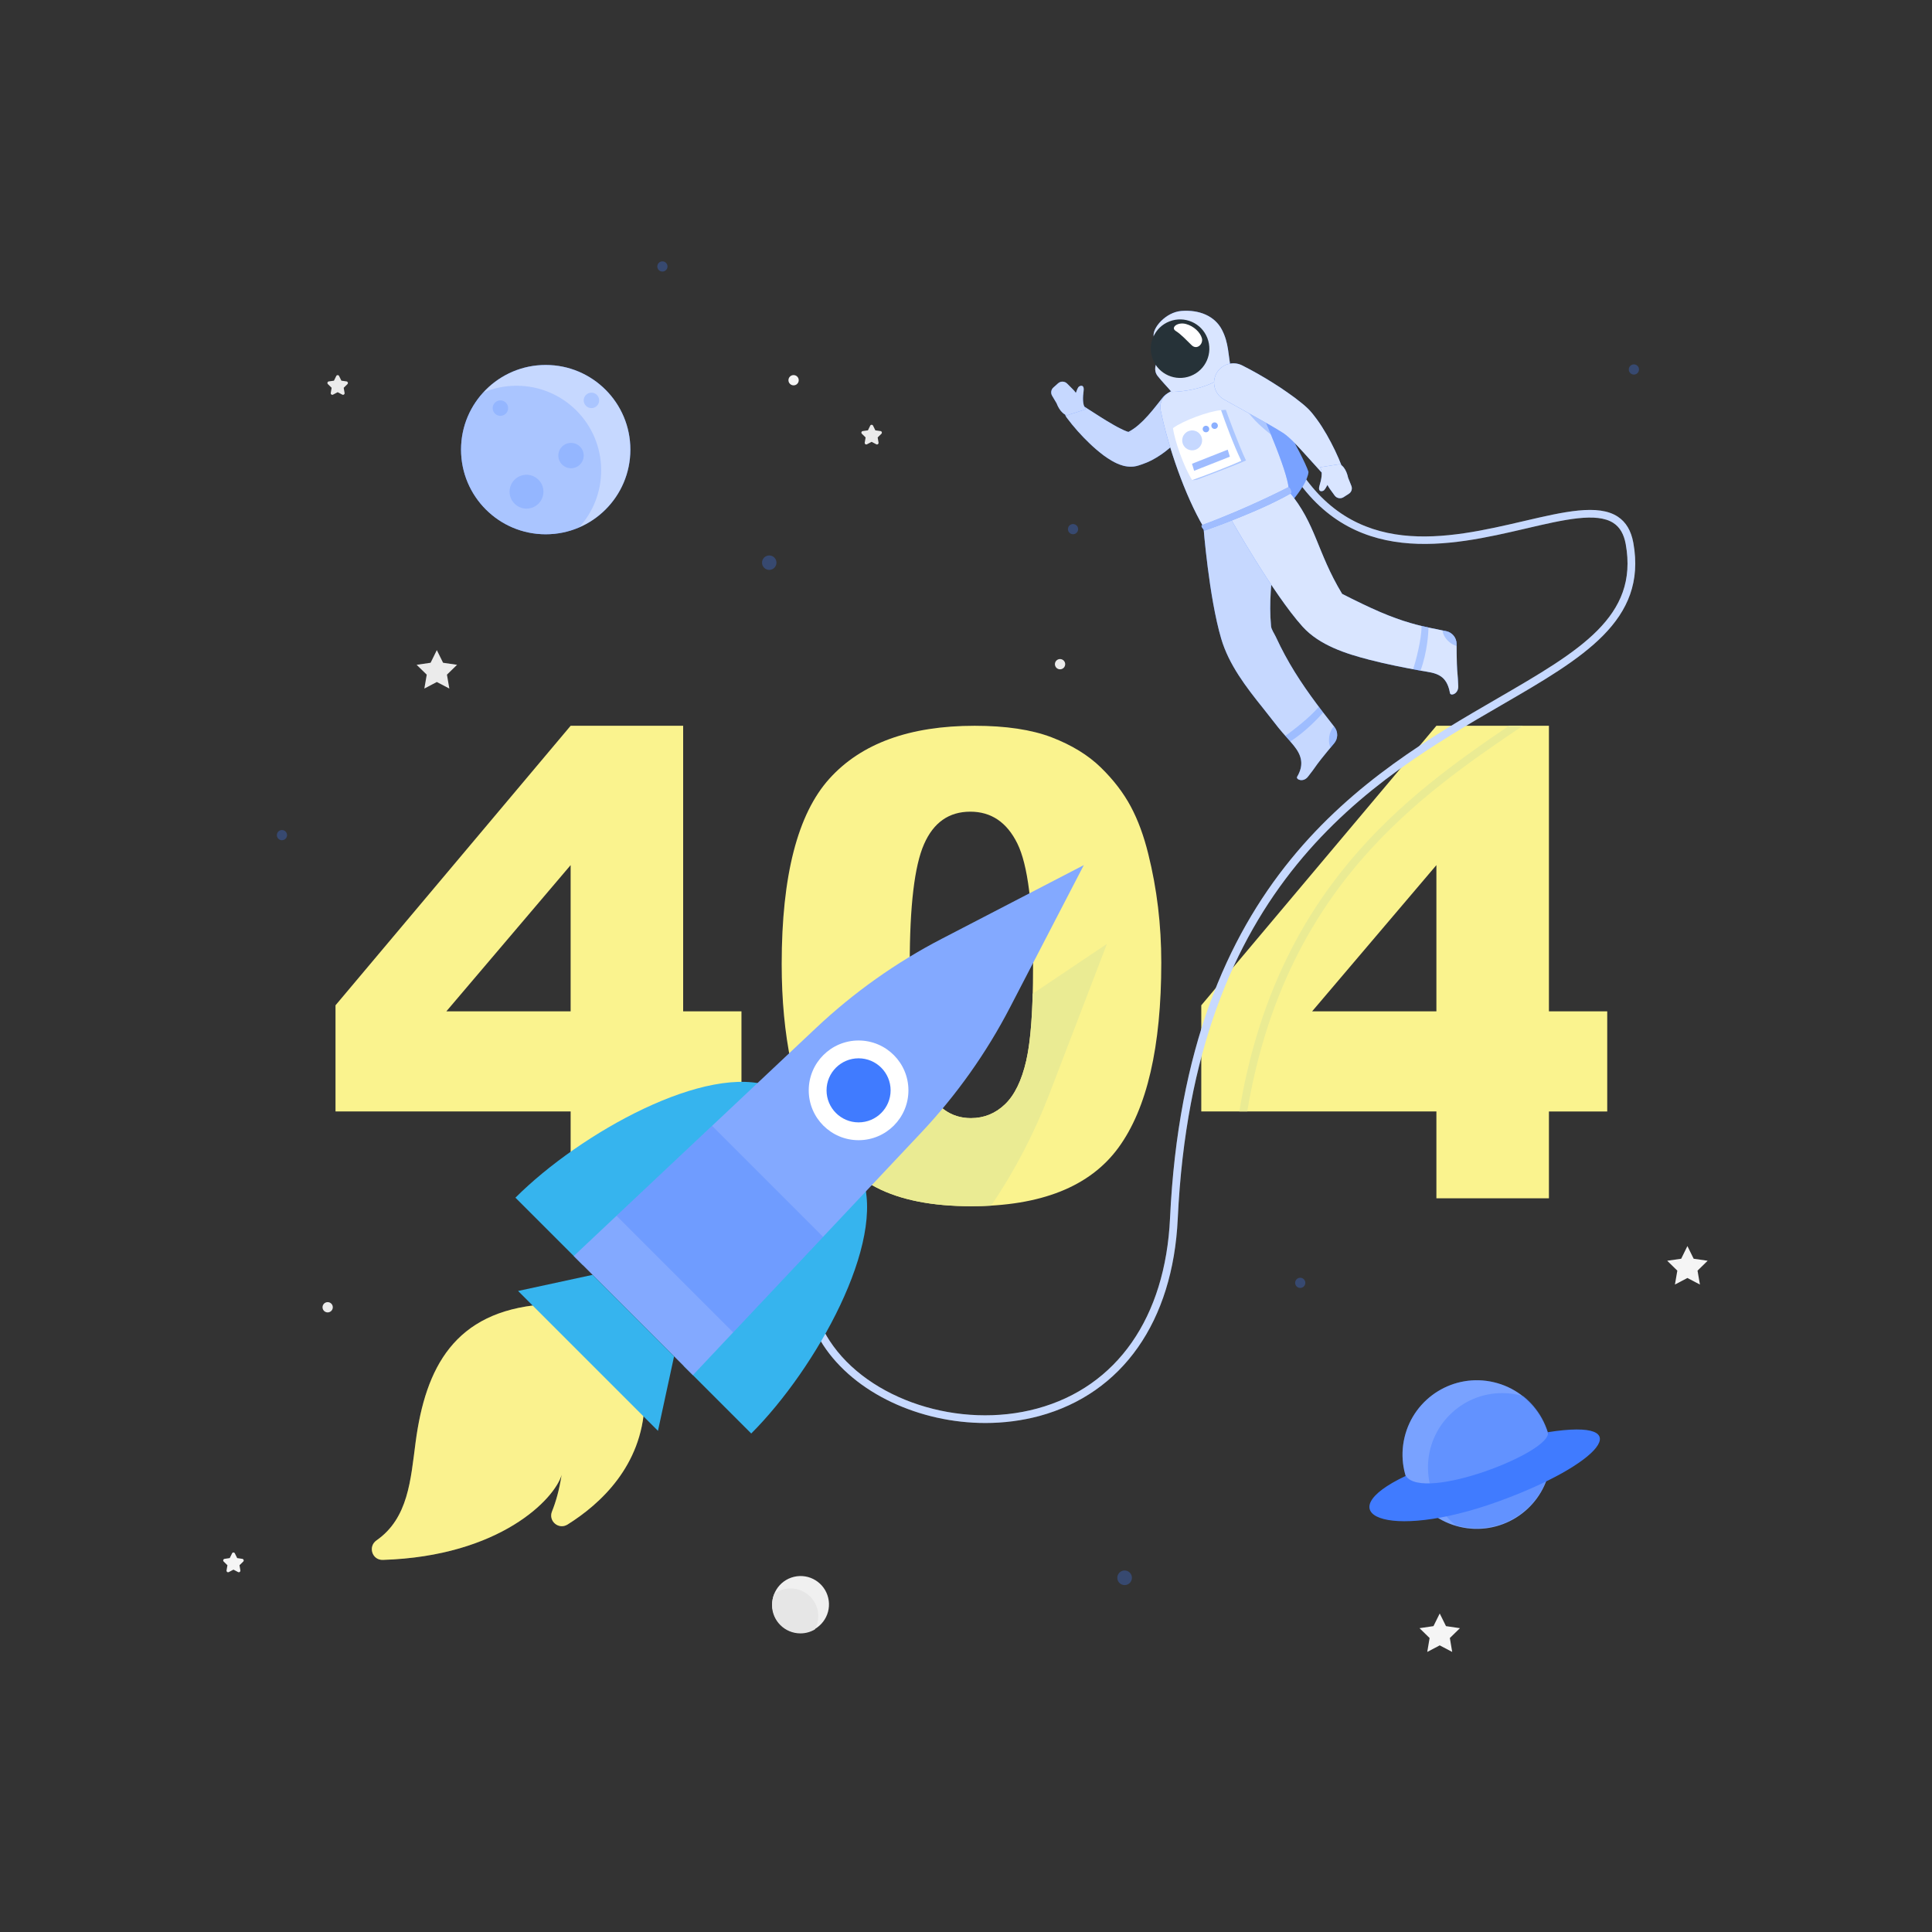 <?xml version="1.0" encoding="utf-8"?>
<!-- Generator: Adobe Illustrator 23.0.3, SVG Export Plug-In . SVG Version: 6.00 Build 0)  -->
<svg version="1.1" xmlns="http://www.w3.org/2000/svg" xmlns:xlink="http://www.w3.org/1999/xlink" x="0px" y="0px"
	 viewBox="0 0 500 500" style="enable-background:new 0 0 500 500;" xml:space="preserve">
<rect x="0" y="0" width="500" height="500" fill="#333333" stroke="none"/>
<style type="text/css">
	.st0{fill:#EBEBEB;}
	.st1{fill:#F5F5F5;}
	.st2{fill:#F0F0F0;}
	.st3{fill:#E6E6E6;}
	.st4{display:none;}
	.st5{display:inline;}
	.st6{fill:#407BFF;}
	.st7{opacity:0.9;fill:#FFFFFF;}
	.st8{fill:#FAF38E;}
	.st9{opacity:0.3;}
	.st10{opacity:0.7;fill:#FFFFFF;}
	.st11{opacity:0.2;fill:#407BFF;}
	.st12{opacity:0.3;fill:#FFFFFF;}
	.st13{opacity:0.4;fill:#407BFF;}
	.st14{fill:#EAEB93;}
	.st15{fill:#B9CFFF;}
	.st16{opacity:0.2;fill:#FFFFFF;}
	.st17{opacity:0.3;fill:#407BFF;}
	.st18{opacity:0.8;fill:#FFFFFF;}
	.st19{fill:#263238;}
	.st20{fill:#FFFFFF;}
	.st21{opacity:0.5;fill:#FFFFFF;}
	.st22{opacity:0.6;fill:#407BFF;}
	.st23{opacity:0.5;fill:#407BFF;}
	.st24{fill:#36B4EE;}
	.st25{fill:#83A9FF;}
	.st26{opacity:0;fill:#FFFFFF;}
	.st27{opacity:0.2;fill:#FAF38E;}
</style>
<g id="Background_Complete">
	<g>
		<g>
			<polygon class="st0" points="113.05,168.25 114.67,171.52 118.29,172.05 115.67,174.6 116.29,178.2 113.05,176.5 109.82,178.2 
				110.44,174.6 107.82,172.05 111.44,171.52 			"/>
			<polygon class="st1" points="436.7,322.48 438.32,325.76 441.94,326.28 439.32,328.84 439.94,332.44 436.7,330.74 433.47,332.44 
				434.09,328.84 431.47,326.28 435.09,325.76 			"/>
			<polygon class="st1" points="372.6,417.57 374.22,420.84 377.83,421.37 375.22,423.92 375.83,427.52 372.6,425.82 369.37,427.52 
				369.98,423.92 367.37,421.37 370.98,420.84 			"/>
			<path class="st0" d="M225.94,110.15l0.6,1.22l1.34,0.19c0.34,0.05,0.47,0.46,0.23,0.7l-0.97,0.95l0.23,1.34
				c0.06,0.33-0.29,0.59-0.59,0.43l-1.2-0.63l-1.2,0.63c-0.3,0.16-0.65-0.1-0.59-0.43l0.23-1.34l-0.97-0.95
				c-0.24-0.24-0.11-0.65,0.23-0.7l1.34-0.19l0.6-1.22C225.36,109.85,225.79,109.85,225.94,110.15z"/>
			<path class="st1" d="M60.78,402.01l0.6,1.22l1.34,0.2c0.33,0.05,0.47,0.46,0.23,0.7l-0.97,0.95l0.23,1.34
				c0.06,0.33-0.29,0.59-0.59,0.43l-1.2-0.63l-1.2,0.63c-0.3,0.16-0.65-0.1-0.59-0.43l0.23-1.34l-0.97-0.95
				c-0.24-0.24-0.11-0.65,0.23-0.7l1.34-0.2l0.6-1.22C60.19,401.7,60.63,401.7,60.78,402.01z"/>
			<path class="st0" d="M87.75,97.3l0.6,1.22l1.34,0.19c0.33,0.05,0.47,0.46,0.23,0.7l-0.97,0.95l0.23,1.34
				c0.06,0.33-0.29,0.59-0.59,0.43l-1.2-0.63l-1.2,0.63c-0.3,0.16-0.65-0.1-0.59-0.43l0.23-1.34l-0.97-0.95
				c-0.24-0.24-0.11-0.65,0.23-0.7l1.34-0.19l0.6-1.22C87.17,97,87.61,97,87.75,97.3z"/>
			<path class="st0" d="M86.13,338.32c0,0.73-0.59,1.33-1.33,1.33c-0.73,0-1.33-0.59-1.33-1.33c0-0.73,0.59-1.33,1.33-1.33
				C85.54,336.99,86.13,337.59,86.13,338.32z"/>
			<path class="st0" d="M275.67,171.89c0,0.73-0.59,1.33-1.33,1.33c-0.73,0-1.33-0.59-1.33-1.33c0-0.73,0.59-1.33,1.33-1.33
				C275.08,170.57,275.67,171.16,275.67,171.89z"/>
			<path class="st1" d="M206.71,98.4c0,0.73-0.59,1.33-1.33,1.33c-0.73,0-1.33-0.59-1.33-1.33c0-0.73,0.59-1.33,1.33-1.33
				C206.11,97.07,206.71,97.67,206.71,98.4z"/>
		</g>
		<g>
			
				<ellipse transform="matrix(0.973 -0.23 0.23 0.973 -89.892 58.703)" class="st2" cx="207.14" cy="415.38" rx="7.35" ry="7.35"/>
		</g>
		<path class="st3" d="M204.6,411.09c-1.56,0-3.01,0.5-4.19,1.36c-0.39,0.9-0.61,1.89-0.61,2.93c0,4.06,3.29,7.34,7.35,7.34
			c1.37,0,2.66-0.38,3.76-1.04c-0.01-0.01-0.01-0.01,0-0.01c0.55-1.02,0.86-2.18,0.86-3.42C211.77,414.3,208.56,411.09,204.6,411.09
			z"/>
	</g>
</g>
<g id="Background_Simple" class="st4">
	<g class="st5">
		<path class="st6" d="M104.69,145.88c-15.32,40.81-2.1,95.9,21.58,139c60.96,111.9,209.43,48.63,206.87-2.19
			c3.49-48.49-40.11-62.88-54.91-90.07C195.42,39.21,117.02,111.47,104.69,145.88z"/>
		<path class="st7" d="M104.69,145.88c-15.32,40.81-2.1,95.9,21.58,139c60.96,111.9,209.43,48.63,206.87-2.19
			c3.49-48.49-40.11-62.88-54.91-90.07C195.42,39.21,117.02,111.47,104.69,145.88z"/>
	</g>
</g>
<g id="_x34_04">
	<g>
		<path class="st8" d="M147.68,287.64H86.83v-27.47l60.85-72.34h29.12v73.9h15.09v25.92H176.8v22.47h-29.12V287.64z M147.68,261.73
			v-37.84l-32.16,37.84H147.68z"/>
		<path class="st8" d="M202.3,249.51c0-22.85,4.11-38.85,12.34-47.98c8.23-9.13,20.76-13.7,37.6-13.7c8.09,0,14.73,1,19.93,2.99
			c5.19,2,9.43,4.59,12.71,7.79c3.28,3.2,5.86,6.56,7.75,10.09c1.89,3.53,3.4,7.64,4.55,12.34c2.24,8.97,3.36,18.32,3.36,28.05
			c0,21.82-3.69,37.78-11.07,47.9c-7.38,10.12-20.09,15.17-38.14,15.17c-10.12,0-18.29-1.61-24.52-4.84
			c-6.23-3.23-11.35-7.95-15.34-14.19c-2.9-4.43-5.15-10.48-6.77-18.17C203.11,267.29,202.3,258.8,202.3,249.51z M235.44,249.59
			c0,15.31,1.35,25.77,4.06,31.37c2.71,5.6,6.63,8.41,11.77,8.41c3.39,0,6.33-1.19,8.82-3.57c2.49-2.38,4.32-6.14,5.5-11.28
			c1.18-5.14,1.76-13.15,1.76-24.03c0-15.96-1.35-26.69-4.06-32.19c-2.71-5.5-6.77-8.24-12.18-8.24c-5.52,0-9.51,2.8-11.97,8.41
			C236.67,224.07,235.44,234.45,235.44,249.59z"/>
		<path class="st8" d="M371.74,287.64h-60.85v-27.47l60.85-72.34h29.12v73.9h15.09v25.92h-15.09v22.47h-29.12V287.64z
			 M371.74,261.73v-37.84l-32.16,37.84H371.74z"/>
	</g>
</g>
<g id="Planets">
	<g>
		<g class="st9">
			<path class="st6" d="M200.95,145.62c0,1.03-0.84,1.87-1.87,1.87c-1.03,0-1.87-0.84-1.87-1.87c0-1.03,0.84-1.87,1.87-1.87
				C200.12,143.75,200.95,144.59,200.95,145.62z"/>
			<circle class="st6" cx="72.97" cy="216.13" r="1.32"/>
			<circle class="st6" cx="291.05" cy="408.33" r="1.89"/>
			<circle class="st6" cx="336.5" cy="332" r="1.32"/>
			<path class="st6" d="M424.17,95.62c0,0.73-0.59,1.32-1.32,1.32c-0.73,0-1.32-0.59-1.32-1.32c0-0.73,0.59-1.32,1.32-1.32
				C423.58,94.3,424.17,94.89,424.17,95.62z"/>
			<path class="st6" d="M172.75,68.96c0,0.73-0.59,1.32-1.32,1.32c-0.73,0-1.32-0.59-1.32-1.32s0.59-1.32,1.32-1.32
				C172.16,67.64,172.75,68.23,172.75,68.96z"/>
			<circle class="st6" cx="277.7" cy="136.94" r="1.32"/>
		</g>
		<g>
			<g>
				<circle class="st6" cx="141.23" cy="116.36" r="21.91"/>
				<circle class="st10" cx="141.23" cy="116.36" r="21.91"/>
			</g>
			<path class="st11" d="M133.68,99.83c-3.07,0-5.99,0.63-8.64,1.77c-3.55,3.89-5.72,9.08-5.72,14.76c0,12.1,9.81,21.9,21.9,21.9
				c3.08,0,6.02-0.63,8.68-1.78c0,0,0,0,0-0.01c3.53-3.89,5.68-9.06,5.68-14.73C155.6,109.64,145.79,99.83,133.68,99.83z"/>
			<path class="st11" d="M131.5,105.62c0,1.11-0.9,2-2,2c-1.11,0-2-0.9-2-2c0-1.11,0.9-2,2-2
				C130.61,103.62,131.5,104.52,131.5,105.62z"/>
			<path class="st11" d="M155.06,103.62c0,1.11-0.9,2-2,2c-1.11,0-2-0.9-2-2c0-1.11,0.9-2,2-2
				C154.17,101.62,155.06,102.51,155.06,103.62z"/>
			<path class="st11" d="M151.06,117.9c0,1.81-1.47,3.28-3.28,3.28c-1.81,0-3.28-1.47-3.28-3.28c0-1.81,1.47-3.28,3.28-3.28
				C149.59,114.62,151.06,116.09,151.06,117.9z"/>
			<path class="st11" d="M140.64,127.25c0,2.42-1.96,4.38-4.38,4.38c-2.42,0-4.38-1.96-4.38-4.38c0-2.42,1.96-4.38,4.38-4.38
				C138.68,122.87,140.64,124.83,140.64,127.25z"/>
		</g>
		<g>
			<g>
				
					<ellipse transform="matrix(0.23 -0.973 0.973 0.23 -71.798 661.778)" class="st6" cx="382.2" cy="376.25" rx="19.23" ry="19.23"/>
				
					<ellipse transform="matrix(0.23 -0.973 0.973 0.23 -71.798 661.778)" class="st12" cx="382.2" cy="376.25" rx="19.23" ry="19.23"/>
			</g>
			<path class="st13" d="M394.33,361.34c-1.75-0.53-3.61-0.81-5.54-0.81c-10.62,0-19.23,8.61-19.23,19.23
				c0,6.02,2.76,11.38,7.09,14.91c1.75,0.53,3.61,0.81,5.54,0.81c10.62,0,19.23-8.61,19.23-19.23
				C401.42,370.23,398.66,364.86,394.33,361.34z"/>
			<path class="st6" d="M363.83,381.95c-20.53,9.66-5.22,17.11,23.71,6.71c26.78-9.63,36.97-21.77,13.05-18.01
				C401.83,375.76,368.28,388.83,363.83,381.95z"/>
		</g>
	</g>
</g>
<g id="Astronaut">
	<g>
		<path class="st14" d="M394.1,187.83c-26.89,18.17-61.7,42.13-71.31,99.81h-2.05c9.35-56.98,42.89-81.57,69.79-99.81H394.1z"/>
		<g>
			<path class="st15" d="M255.02,368.27c-16.97,0-33.81-7.66-41.99-20.19c-5.05-7.74-10.92-23.95,6.56-45.58l1.56,1.26
				c-12.36,15.3-14.65,30.65-6.44,43.23c9.99,15.31,33.6,23.01,53.73,17.53c20.63-5.61,33.15-23.56,34.36-49.23
				c4.13-87.81,50.78-114.85,84.85-134.6c21.16-12.27,36.45-21.14,33.09-39.84c-0.47-2.59-1.5-4.39-3.16-5.48
				c-4.35-2.87-12.85-0.89-22.69,1.41c-19.31,4.5-45.75,10.66-61.5-16.13l1.72-1.01c15.01,25.52,39.58,19.8,59.32,15.2
				c10.29-2.4,19.18-4.47,24.25-1.13c2.14,1.41,3.46,3.64,4.03,6.8c3.61,20.08-13.01,29.72-34.06,41.92
				c-33.66,19.52-79.77,46.25-83.85,132.97c-1.25,26.6-14.31,45.21-35.83,51.06C264.43,367.68,259.72,368.27,255.02,368.27z"/>
			<path class="st16" d="M255.02,368.27c-16.97,0-33.81-7.66-41.99-20.19c-5.05-7.74-10.92-23.95,6.56-45.58l1.56,1.26
				c-12.36,15.3-14.65,30.65-6.44,43.23c9.99,15.31,33.6,23.01,53.73,17.53c20.63-5.61,33.15-23.56,34.36-49.23
				c4.13-87.81,50.78-114.85,84.85-134.6c21.16-12.27,36.45-21.14,33.09-39.84c-0.47-2.59-1.5-4.39-3.16-5.48
				c-4.35-2.87-12.85-0.89-22.69,1.41c-19.31,4.5-45.75,10.66-61.5-16.13l1.72-1.01c15.01,25.52,39.58,19.8,59.32,15.2
				c10.29-2.4,19.18-4.47,24.25-1.13c2.14,1.41,3.46,3.64,4.03,6.8c3.61,20.08-13.01,29.72-34.06,41.92
				c-33.66,19.52-79.77,46.25-83.85,132.97c-1.25,26.6-14.31,45.21-35.83,51.06C264.43,367.68,259.72,368.27,255.02,368.27z"/>
		</g>
		<g>
			<g>
				<path class="st6" d="M312.76,96.95c6.86-0.12,13.58,2.13,13.58,2.13s10.96,18.77,12.3,23.07c-0.46,4.24-7.62,11.19-7.62,11.19
					L312.76,96.95z"/>
				<path class="st12" d="M312.76,96.95c6.86-0.12,13.58,2.13,13.58,2.13s10.96,18.77,12.3,23.07c-0.46,4.24-7.62,11.19-7.62,11.19
					L312.76,96.95z"/>
			</g>
			<g>
				<g>
					<path class="st6" d="M345.34,188.13c-4.14-5.25-8.2-10.59-11.56-16.39c-0.84-1.45-1.64-2.92-2.39-4.42
						c-0.43-0.85-0.84-1.71-1.24-2.57c-0.35-0.75-1.13-1.86-1.2-2.68c-1.2-12.67,3.14-22-1.03-32.17l-16.47,6.44
						c0,0,1.4,18.12,4.6,28.96c1.98,6.73,6.47,12.55,10.8,17.94c1.35,1.69,2.66,3.41,4.01,5.1c1.28,1.6,2.71,3.06,3.99,4.65
						c1.95,2.41,2.59,4.72,1.11,7.56c-0.08,0.15-0.16,0.3-0.25,0.45c-0.42,0.74,1.55,1.58,2.78,0.02c2.04-2.58,1.72-2.42,3.46-4.62
						c1.06-1.34,2.27-2.78,3.32-4.03C346.3,191.16,346.33,189.38,345.34,188.13z"/>
					<path class="st10" d="M345.34,188.13c-4.14-5.25-8.2-10.59-11.56-16.39c-0.84-1.45-1.64-2.92-2.39-4.42
						c-0.43-0.85-0.84-1.71-1.24-2.57c-0.35-0.75-1.13-1.86-1.2-2.68c-1.2-12.67,3.14-22-1.03-32.17l-16.47,6.44
						c0,0,1.4,18.12,4.6,28.96c1.98,6.73,6.47,12.55,10.8,17.94c1.35,1.69,2.66,3.41,4.01,5.1c1.28,1.6,2.71,3.06,3.99,4.65
						c1.95,2.41,2.59,4.72,1.11,7.56c-0.08,0.15-0.16,0.3-0.25,0.45c-0.42,0.74,1.55,1.58,2.78,0.02c2.04-2.58,1.72-2.42,3.46-4.62
						c1.06-1.34,2.27-2.78,3.32-4.03C346.3,191.16,346.33,189.38,345.34,188.13z"/>
				</g>
				<path class="st17" d="M341.31,182.92c-2.21,2.67-6.69,6.12-8.66,7.52c0.43,0.48,0.86,0.97,1.28,1.46c4.07-2.66,7.28-6.1,8.5-7.5
					C342.06,183.91,341.68,183.41,341.31,182.92z"/>
				<path class="st17" d="M345.34,188.13c-0.04-0.05-0.08-0.09-0.12-0.15c-0.69,0.72-1.18,1.88-1.26,3.17
					c-0.07,0.89,0.08,1.71,0.38,2.35c0.33-0.39,0.64-0.77,0.95-1.13C346.31,191.16,346.32,189.39,345.34,188.13z"/>
			</g>
			<g>
				<g>
					<path class="st6" d="M308.84,108.95c-1.72,2.51-3.75,4.98-6.38,7.19c-1.3,1.11-2.79,2.12-4.42,2.98
						c-0.82,0.42-1.69,0.78-2.58,1.08l-0.67,0.22l-0.22,0.07c-0.16,0.05-0.32,0.09-0.48,0.13c-0.3,0.07-0.6,0.11-0.87,0.14
						c-1.08,0.08-1.87-0.07-2.51-0.23c-1.28-0.35-2.13-0.81-2.94-1.26c-0.8-0.46-1.49-0.93-2.15-1.41c-1.3-0.99-2.48-1.99-3.58-3.05
						c-2.21-2.11-4.17-4.3-5.99-6.74c-0.83-1.11-0.6-2.68,0.51-3.51c0.86-0.64,1.99-0.65,2.84-0.11l0.08,0.05
						c2.36,1.5,4.74,3.08,7.06,4.49c1.17,0.69,2.32,1.39,3.45,1.93c0.55,0.28,1.1,0.54,1.59,0.72c0.48,0.19,0.95,0.29,1.08,0.27
						c0.05,0-0.01-0.07-0.38-0.06c-0.09,0-0.22,0.02-0.34,0.04c-0.07,0.01-0.15,0.03-0.22,0.06c-0.07,0.02,0.03-0.02,0.03-0.02
						l0.33-0.17c0.44-0.22,0.86-0.5,1.29-0.79c0.86-0.58,1.67-1.31,2.5-2.12c1.65-1.63,3.23-3.67,4.9-5.79l0.02-0.03
						c1.71-2.17,4.86-2.54,7.03-0.82C309.9,103.83,310.31,106.8,308.84,108.95z"/>
					<path class="st10" d="M308.84,108.95c-1.72,2.51-3.75,4.98-6.38,7.19c-1.3,1.11-2.79,2.12-4.42,2.98
						c-0.82,0.42-1.69,0.78-2.58,1.08l-0.67,0.22l-0.22,0.07c-0.16,0.05-0.32,0.09-0.48,0.13c-0.3,0.07-0.6,0.11-0.87,0.14
						c-1.08,0.08-1.87-0.07-2.51-0.23c-1.28-0.35-2.13-0.81-2.94-1.26c-0.8-0.46-1.49-0.93-2.15-1.41c-1.3-0.99-2.48-1.99-3.58-3.05
						c-2.21-2.11-4.17-4.3-5.99-6.74c-0.83-1.11-0.6-2.68,0.51-3.51c0.86-0.64,1.99-0.65,2.84-0.11l0.08,0.05
						c2.36,1.5,4.74,3.08,7.06,4.49c1.17,0.69,2.32,1.39,3.45,1.93c0.55,0.28,1.1,0.54,1.59,0.72c0.48,0.19,0.95,0.29,1.08,0.27
						c0.05,0-0.01-0.07-0.38-0.06c-0.09,0-0.22,0.02-0.34,0.04c-0.07,0.01-0.15,0.03-0.22,0.06c-0.07,0.02,0.03-0.02,0.03-0.02
						l0.33-0.17c0.44-0.22,0.86-0.5,1.29-0.79c0.86-0.58,1.67-1.31,2.5-2.12c1.65-1.63,3.23-3.67,4.9-5.79l0.02-0.03
						c1.71-2.17,4.86-2.54,7.03-0.82C309.9,103.83,310.31,106.8,308.84,108.95z"/>
				</g>
				<g>
					<path class="st6" d="M272.29,102.42l1.17,1.97c0,0,0.9,2.62,2.69,3.1l4.85-1.57l-0.24-0.41c0,0,0,0,0.01,0
						c-0.62-0.95-0.55-2.77-0.34-4.29c0.22-1.52-0.57-1.57-1.15-1.2c-0.34,0.22-0.57,0.91-0.85,1.66c-0.24-0.33-0.49-0.65-0.78-0.93
						l-1.48-1.48c-0.64-0.64-1.67-0.67-2.34-0.07l-1.2,1.07C272.01,100.81,271.87,101.71,272.29,102.42z"/>
					<path class="st10" d="M272.29,102.42l1.17,1.97c0,0,0.9,2.62,2.69,3.1l4.85-1.57l-0.24-0.41c0,0,0,0,0.01,0
						c-0.62-0.95-0.55-2.77-0.34-4.29c0.22-1.52-0.57-1.57-1.15-1.2c-0.34,0.22-0.57,0.91-0.85,1.66c-0.24-0.33-0.49-0.65-0.78-0.93
						l-1.48-1.48c-0.64-0.64-1.67-0.67-2.34-0.07l-1.2,1.07C272.01,100.81,271.87,101.71,272.29,102.42z"/>
				</g>
			</g>
			<g>
				<path class="st6" d="M317.67,95.22c-4.65,1.13-11.04,3.78-15.35,6.47c-1.53,0.95-2.29,2.76-1.93,4.52
					c1.92,9.44,6.31,22.08,11.05,30.13l22.11-9.15c0.15-3.9-5.22-16.52-10.68-28.72C321.89,96.29,320.01,94.66,317.67,95.22z"/>
				<path class="st18" d="M317.67,95.22c-4.65,1.13-11.04,3.78-15.35,6.47c-1.53,0.95-2.29,2.76-1.93,4.52
					c1.92,9.44,6.31,22.08,11.05,30.13l22.11-9.15c0.15-3.9-5.22-16.52-10.68-28.72C321.89,96.29,320.01,94.66,317.67,95.22z"/>
			</g>
			<path class="st17" d="M326.3,106.21l-4.39-1.47c0.98,2.57,4.53,5.82,7.03,7.73C328.11,110.47,327.22,108.37,326.3,106.21z"/>
			<g>
				<path class="st6" d="M316.22,85.32c-1.82-3.48-5.77-5.23-10.52-4.84c-4,0.33-7.54,4.42-7.12,6.62c0.42,2.21,3.78,3.14,4.39,3.91
					l-2.77,2.01c-1.38,1-1.65,2.95-0.6,4.29c1.17,1.48,2.7,3.03,3.6,4.12c7.66-0.2,13.33-3.12,15.37-5.94
					C317.84,91.92,318.03,88.78,316.22,85.32z"/>
				<path class="st18" d="M316.22,85.32c-1.82-3.48-5.77-5.23-10.52-4.84c-4,0.33-7.54,4.42-7.12,6.62
					c0.42,2.21,3.78,3.14,4.39,3.91l-2.77,2.01c-1.38,1-1.65,2.95-0.6,4.29c1.17,1.48,2.7,3.03,3.6,4.12
					c7.66-0.2,13.33-3.12,15.37-5.94C317.84,91.92,318.03,88.78,316.22,85.32z"/>
			</g>
			<path class="st19" d="M312.46,87.48c1.52,3.9-0.4,8.29-4.3,9.81c-3.9,1.52-8.29-0.4-9.81-4.3c-1.52-3.9,0.4-8.29,4.3-9.81
				C306.55,81.66,310.94,83.58,312.46,87.48z"/>
			<g>
				<g>
					<path class="st6" d="M377.39,177.6c-0.11-3.29-0.25-2.96-0.35-5.76c-0.06-1.7-0.07-3.59-0.08-5.22
						c-0.01-1.59-1.14-2.96-2.7-3.28c-1.33-0.27-2.65-0.52-3.98-0.81c-1.73-0.37-3.43-0.76-5.13-1.26c-1.31-0.38-2.62-0.8-3.9-1.27
						c-1.38-0.5-2.74-1.04-4.09-1.62c-1.58-0.68-3.13-1.4-4.68-2.14c-1.73-0.83-3.44-1.68-5.14-2.55
						c-6.58-10.9-6.72-18.07-13.79-26.5l-15.16,6.86c0,0,11.14,19.76,18.73,28.14c4.37,4.82,11.22,7,17.33,8.57
						c4.41,1.14,8.88,2.01,13.35,2.83c1.74,0.32,3.63,0.44,5.13,1.48c1.18,0.82,1.79,2.1,2.14,3.45c0.07,0.28,0.13,0.56,0.18,0.84
						C375.41,180.22,377.46,179.59,377.39,177.6z"/>
					<path class="st18" d="M377.39,177.6c-0.11-3.29-0.25-2.96-0.35-5.76c-0.06-1.7-0.07-3.59-0.08-5.22
						c-0.01-1.59-1.14-2.96-2.7-3.28c-1.33-0.27-2.65-0.52-3.98-0.81c-1.73-0.37-3.43-0.76-5.13-1.26c-1.31-0.38-2.62-0.8-3.9-1.27
						c-1.38-0.5-2.74-1.04-4.09-1.62c-1.58-0.68-3.13-1.4-4.68-2.14c-1.73-0.83-3.44-1.68-5.14-2.55
						c-6.58-10.9-6.72-18.07-13.79-26.5l-15.16,6.86c0,0,11.14,19.76,18.73,28.14c4.37,4.82,11.22,7,17.33,8.57
						c4.41,1.14,8.88,2.01,13.35,2.83c1.74,0.32,3.63,0.44,5.13,1.48c1.18,0.82,1.79,2.1,2.14,3.45c0.07,0.28,0.13,0.56,0.18,0.84
						C375.41,180.22,377.46,179.59,377.39,177.6z"/>
				</g>
				<path class="st17" d="M369.7,162.4c-0.6-0.13-1.2-0.26-1.81-0.41c0.05,3.45-1.57,9.42-2.17,11.22c0.63,0.12,1.27,0.24,1.9,0.36
					C369.38,168.83,369.66,163.81,369.7,162.4z"/>
				<path class="st17" d="M376.96,166.61c-0.01-1.6-1.13-2.96-2.69-3.28c-0.31-0.06-0.64-0.13-0.95-0.19
					c0.07,0.94,0.65,2.03,1.63,2.9c0.64,0.58,1.37,0.96,2.03,1.14C376.96,166.98,376.96,166.8,376.96,166.61z"/>
			</g>
			<path class="st20" d="M311.05,87.54c0.4,1.52-1.29,3.11-2.65,1.8c-1.1-1.06-2.76-2.85-4.12-3.69c-1.39-0.87,0.46-2.39,2.65-1.8
				C308.97,84.4,310.64,86.02,311.05,87.54z"/>
			<g>
				<path class="st6" d="M311.16,135.86c-0.7,0.26,0.58,1.46,0.58,1.46s13.97-4.79,22.49-9.72c0.07-1.03-0.68-1.58-0.68-1.58
					S323.19,131.43,311.16,135.86z"/>
				<path class="st21" d="M311.16,135.86c-0.7,0.26,0.58,1.46,0.58,1.46s13.97-4.79,22.49-9.72c0.07-1.03-0.68-1.58-0.68-1.58
					S323.19,131.43,311.16,135.86z"/>
			</g>
			<g>
				<g>
					<path class="st6" d="M321.46,94.56c2.76,1.39,5.35,2.87,7.95,4.5c1.29,0.81,2.58,1.65,3.84,2.55c1.28,0.88,2.53,1.81,3.8,2.86
						l0.47,0.39l0.59,0.53c0.42,0.37,0.73,0.71,1.04,1.05c0.32,0.35,0.59,0.69,0.85,1.03c0.27,0.34,0.53,0.68,0.77,1.01
						c0.99,1.33,1.8,2.68,2.59,4.02c1.54,2.72,2.87,5.43,3.97,8.35c0.49,1.3-0.17,2.75-1.47,3.24c-0.98,0.37-2.04,0.09-2.72-0.63
						l-0.05-0.05c-2.01-2.13-3.94-4.37-5.88-6.46c-1.9-2.08-3.91-4.21-5.54-5.14c-2.27-1.42-4.8-2.82-7.31-4.21l-7.56-4.2
						l-0.02-0.01c-2.42-1.34-3.29-4.38-1.95-6.8C316.14,94.25,319.08,93.36,321.46,94.56z"/>
					<path class="st18" d="M321.46,94.56c2.76,1.39,5.35,2.87,7.95,4.5c1.29,0.81,2.58,1.65,3.84,2.55c1.28,0.88,2.53,1.81,3.8,2.86
						l0.47,0.39l0.59,0.53c0.42,0.37,0.73,0.71,1.04,1.05c0.32,0.35,0.59,0.69,0.85,1.03c0.27,0.34,0.53,0.68,0.77,1.01
						c0.99,1.33,1.8,2.68,2.59,4.02c1.54,2.72,2.87,5.43,3.97,8.35c0.49,1.3-0.17,2.75-1.47,3.24c-0.98,0.37-2.04,0.09-2.72-0.63
						l-0.05-0.05c-2.01-2.13-3.94-4.37-5.88-6.46c-1.9-2.08-3.91-4.21-5.54-5.14c-2.27-1.42-4.8-2.82-7.31-4.21l-7.56-4.2
						l-0.02-0.01c-2.42-1.34-3.29-4.38-1.95-6.8C316.14,94.25,319.08,93.36,321.46,94.56z"/>
				</g>
				<g>
					<path class="st6" d="M349.73,125.74l-0.85-2.13c0,0-0.47-2.72-2.17-3.48l-5.04,0.79l0.18,0.44c0,0,0,0-0.01,0
						c0.47,1.03,0.11,2.83-0.34,4.29c-0.45,1.47,0.32,1.64,0.95,1.36c0.37-0.16,0.71-0.81,1.1-1.51c0.18,0.36,0.39,0.72,0.63,1.05
						l1.23,1.69c0.53,0.73,1.54,0.92,2.3,0.43l1.35-0.87C349.76,127.37,350.04,126.5,349.73,125.74z"/>
					<path class="st18" d="M349.73,125.74l-0.85-2.13c0,0-0.47-2.72-2.17-3.48l-5.04,0.79l0.18,0.44c0,0,0,0-0.01,0
						c0.47,1.03,0.11,2.83-0.34,4.29c-0.45,1.47,0.32,1.64,0.95,1.36c0.37-0.16,0.71-0.81,1.1-1.51c0.18,0.36,0.39,0.72,0.63,1.05
						l1.23,1.69c0.53,0.73,1.54,0.92,2.3,0.43l1.35-0.87C349.76,127.37,350.04,126.5,349.73,125.74z"/>
				</g>
			</g>
			<g>
				<g>
					<path class="st17" d="M317.24,106.06l-1.22,0.1l-7.49,18.08c0.44,0.03,0.84-0.01,1.22-0.1c0,0,9.76-3.64,12.71-4.97
						C320.48,115.05,317.24,106.06,317.24,106.06z"/>
					<path class="st20" d="M303.57,110.8c0.42,3.26,2.86,10.18,4.96,13.44c3.66-1.26,9.76-3.64,12.71-4.97
						c-1.99-4.12-4.08-9.8-5.23-13.11C312.87,106.37,306.01,108.95,303.57,110.8z"/>
				</g>
				<path class="st17" d="M311,114.71c-0.41,1.36-1.85,2.14-3.21,1.73s-2.14-1.85-1.73-3.21c0.41-1.36,1.85-2.14,3.21-1.73
					C310.63,111.91,311.41,113.35,311,114.71z"/>
				<path class="st22" d="M312.91,111.27c-0.13,0.45-0.6,0.7-1.05,0.57c-0.45-0.13-0.7-0.6-0.57-1.05c0.13-0.45,0.61-0.7,1.05-0.57
					C312.79,110.35,313.05,110.82,312.91,111.27z"/>
				<path class="st22" d="M315.15,110.4c-0.13,0.45-0.6,0.7-1.05,0.57c-0.45-0.13-0.7-0.6-0.57-1.05c0.13-0.45,0.6-0.7,1.05-0.57
					C315.02,109.48,315.28,109.95,315.15,110.4z"/>
				<polygon class="st23" points="318.29,118.19 309.04,121.84 308.49,120.02 317.73,116.37 				"/>
			</g>
		</g>
	</g>
</g>
<g id="Rocket">
	<g>
		<path class="st14" d="M267.26,257.17c-0.2,7.54-0.76,13.33-1.68,17.35c-1.18,5.14-3.01,8.9-5.5,11.28
			c-2.48,2.38-5.42,3.57-8.81,3.57c-5.14,0-9.07-2.8-11.77-8.41c-0.44-0.91-0.84-1.95-1.21-3.11c-5.71,4.91-11.03,10.27-15.92,16.03
			l-5.31,6.26c2.87,2.91,6.13,5.3,9.77,7.19c6.23,3.22,14.4,4.84,24.52,4.84c1.78,0,3.5-0.05,5.17-0.15
			c6.12-9.06,11.19-18.8,15.1-29.02l14.85-38.72L267.26,257.17z"/>
		<g>
			<g>
				<path class="st24" d="M133.39,309.96c5.6,5.6,17.5,17.5,17.5,17.5l49.01-46.17C183.04,274.88,150.16,293.19,133.39,309.96z"/>
				<path class="st24" d="M194.42,370.99c-5.6-5.6-17.5-17.5-17.5-17.5l46.17-49.01C229.5,321.35,211.19,354.22,194.42,370.99z"/>
				<g>
					<path class="st25" d="M261.4,260.7l19.09-36.81l-36.81,19.09c-11.83,6.13-22.74,13.88-32.44,23.01l-62.75,59.07l30.83,30.83
						l59.07-62.75C247.52,283.44,255.27,272.52,261.4,260.7z"/>
					<path class="st26" d="M261.4,260.7l19.09-36.81l-36.81,19.09c-11.83,6.13-22.74,13.88-32.44,23.01l-62.75,59.07l30.83,30.83
						l59.07-62.75C247.52,283.44,255.27,272.52,261.4,260.7z"/>
				</g>
				<circle class="st20" cx="222.2" cy="282.18" r="12.9"/>
				<circle class="st6" cx="222.2" cy="282.18" r="8.29"/>
				<polygon class="st17" points="189.75,344.82 159.56,314.63 184.28,291.37 213.01,320.1 				"/>
				<g>
					<path class="st8" d="M140.22,337.62c-22.6,1.84-30.09,16.31-32.65,35.54c-1.3,9.81-1.88,19.73-10.12,25.48
						c-2.29,1.59-1.15,5.15,1.63,5.06c30.34-0.95,44.49-15.8,46.27-22.02c-0.61,3.93-1.5,7.04-2.49,9.47
						c-1.02,2.51,1.74,4.83,4.03,3.39c8.52-5.34,19.2-15.15,19.91-31.08C160.51,354.6,140.22,337.62,140.22,337.62z"/>
					<path class="st27" d="M140.22,337.62c-22.6,1.84-30.09,16.31-32.65,35.54c-1.3,9.81-1.88,19.73-10.12,25.48
						c-2.29,1.59-1.15,5.15,1.63,5.06c30.34-0.95,44.49-15.8,46.27-22.02c-0.61,3.93-1.5,7.04-2.49,9.47
						c-1.02,2.51,1.74,4.83,4.03,3.39c8.52-5.34,19.2-15.15,19.91-31.08C160.51,354.6,140.22,337.62,140.22,337.62z"/>
				</g>
				<polygon class="st24" points="170.28,370.3 134.08,334.1 153.36,329.93 174.45,351.02 				"/>
			</g>
		</g>
	</g>
</g>
</svg>
